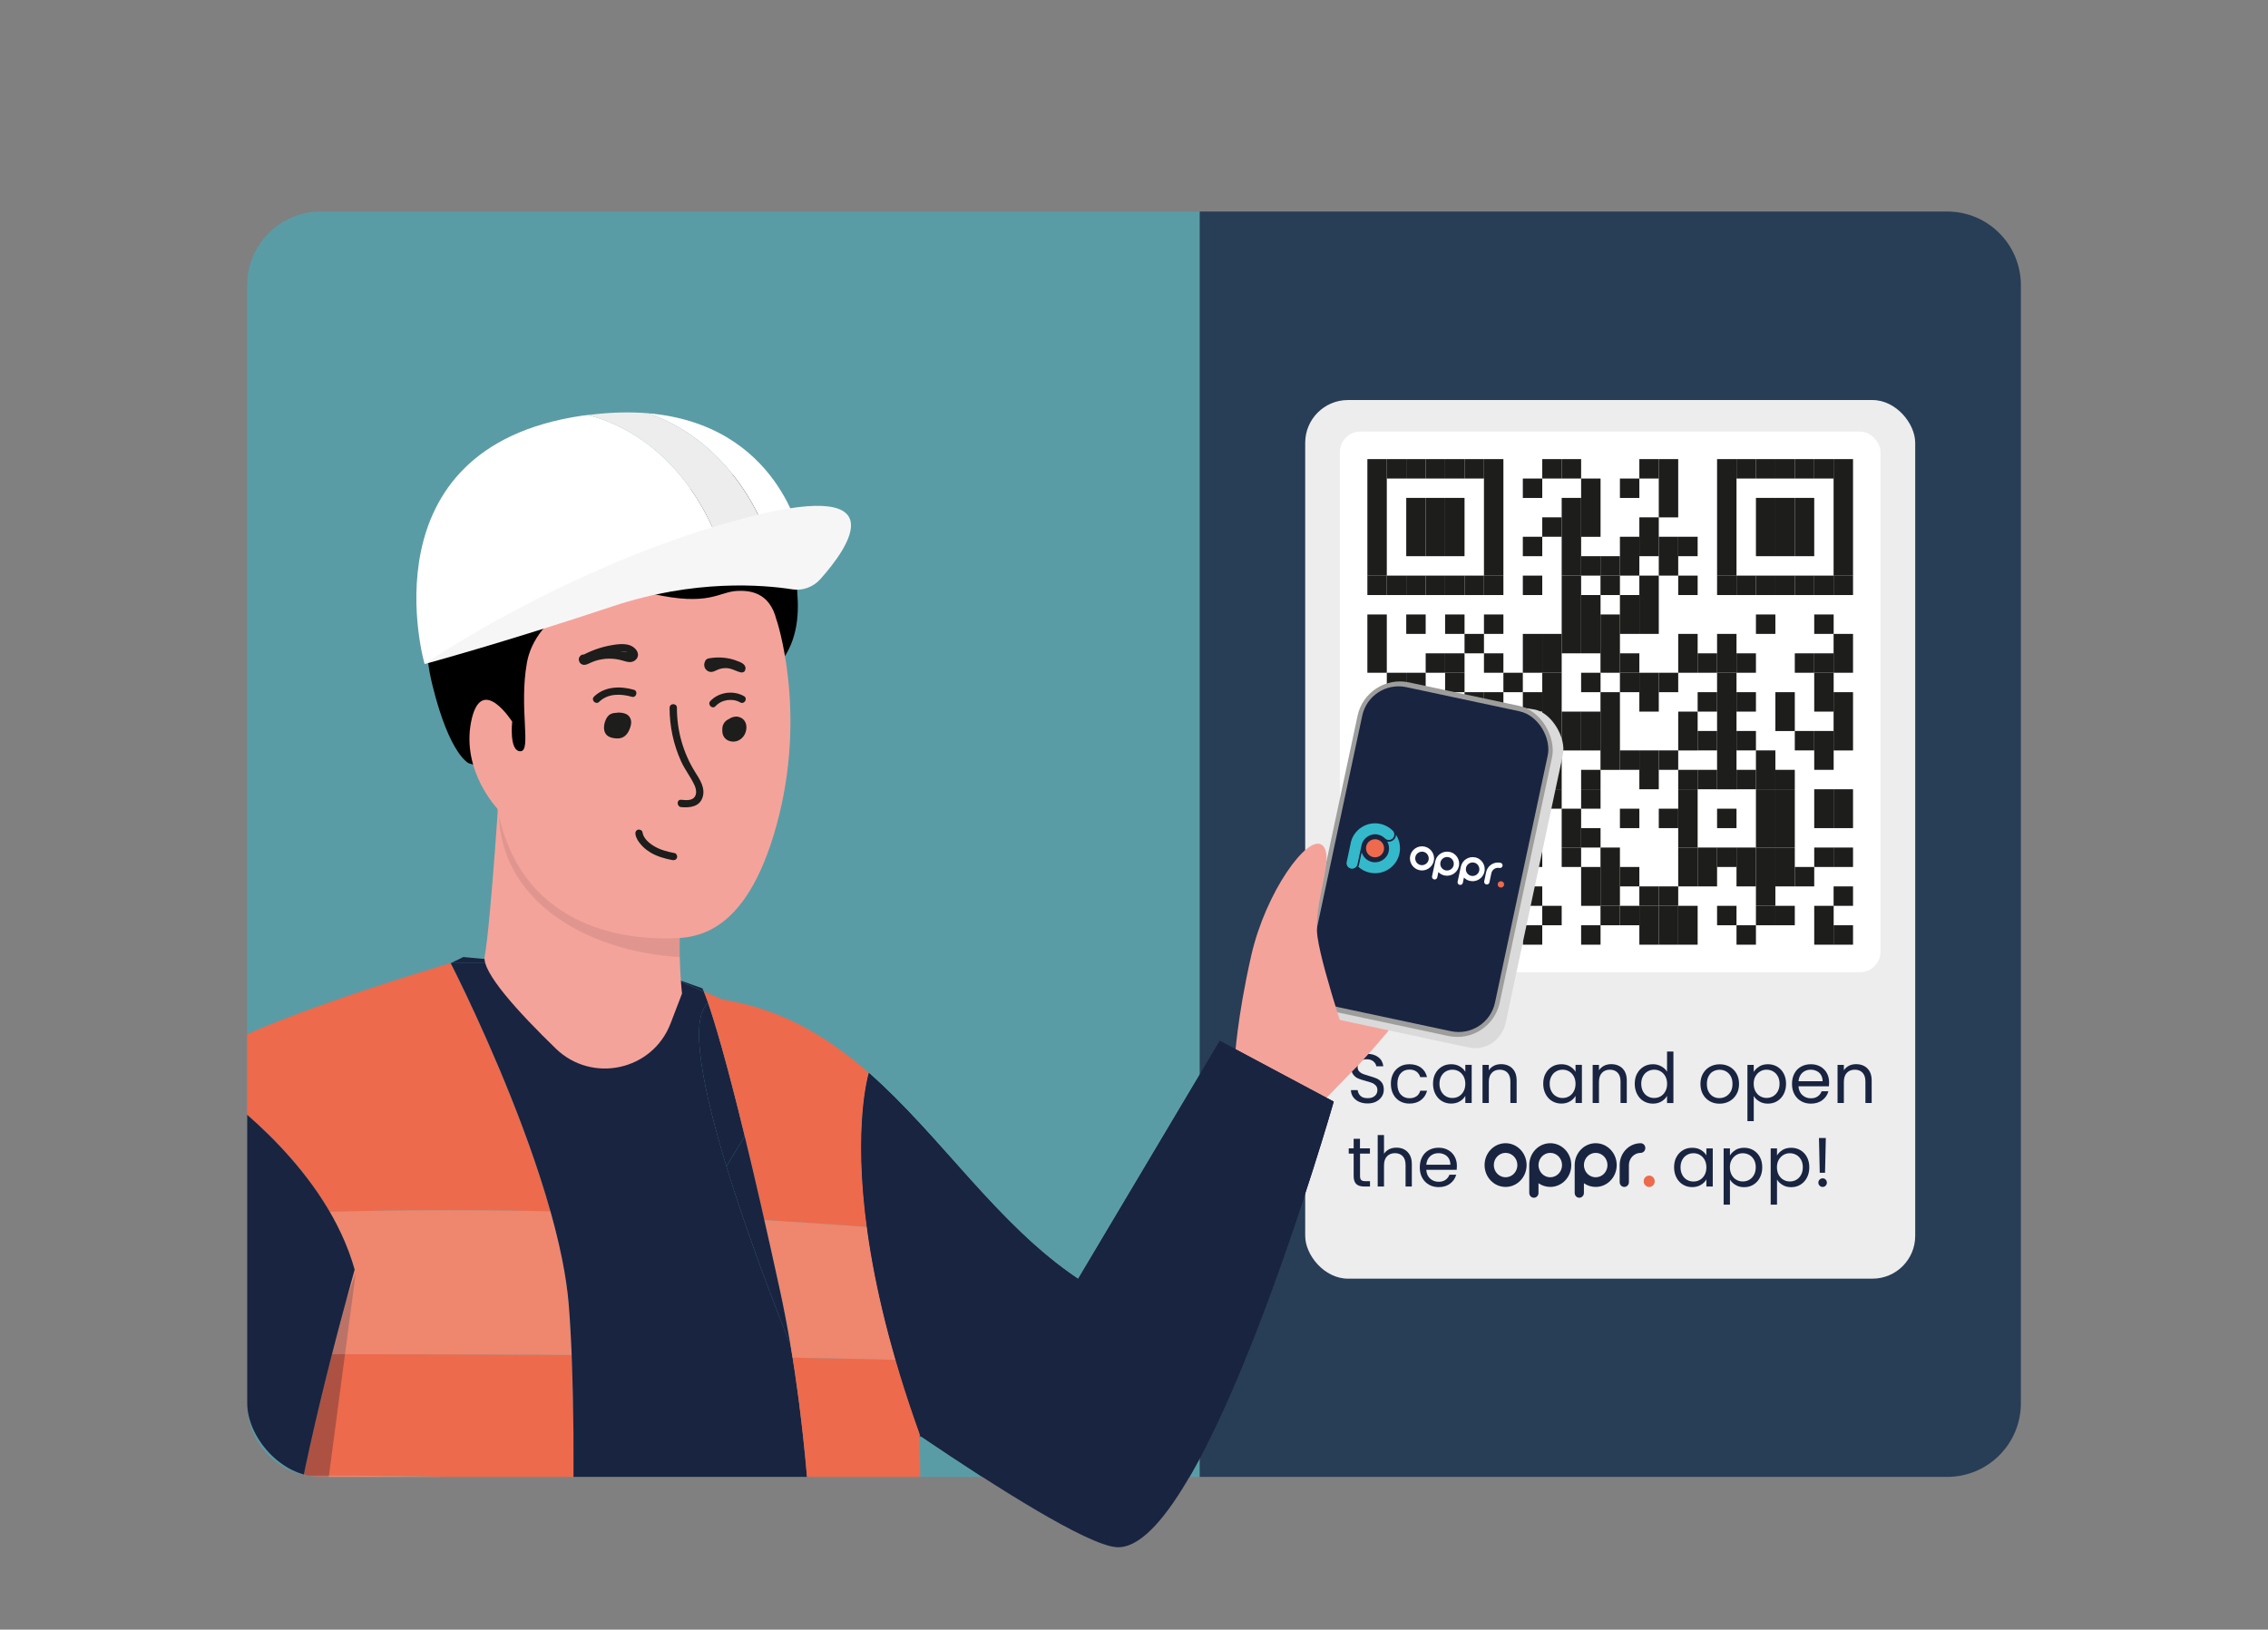 <?xml version="1.0" encoding="UTF-8"?>
<svg id="Capa_1" data-name="Capa 1" xmlns="http://www.w3.org/2000/svg" xmlns:xlink="http://www.w3.org/1999/xlink" viewBox="0 0 373.51 268.42">
  <rect x="0" y="0" width="373.51" height="268.42" fill="#808080" stroke="none"/>
  <defs>
    <style>
      .cls-1 {
        fill: none;
      }

      .cls-2 {
        fill: #282323;
        opacity: .1;
      }

      .cls-3 {
        clip-path: url(#clippath);
      }

      .cls-4 {
        fill: #f4a39b;
      }

      .cls-5, .cls-6 {
        fill: #f6f6f6;
      }

      .cls-7 {
        fill: #ed6a4c;
      }

      .cls-8 {
        fill: #ededed;
      }

      .cls-9 {
        fill: #fff;
      }

      .cls-10 {
        fill: #9d9d9c;
      }

      .cls-11 {
        fill: #dadada;
      }

      .cls-12 {
        fill: #1d1d1b;
      }

      .cls-13, .cls-14 {
        fill: #34b9ca;
      }

      .cls-15 {
        fill: #192441;
      }

      .cls-16 {
        fill: #283d56;
      }

      .cls-17 {
        clip-path: url(#clippath-1);
      }

      .cls-6 {
        opacity: .2;
      }

      .cls-14 {
        opacity: .5;
      }

      .cls-18 {
        fill: #121a2d;
        opacity: .29;
      }
    </style>
    <clipPath id="clippath">
      <rect class="cls-1" x="40.71" y="34.84" width="292.1" height="208.42" rx="12.13" ry="12.13"/>
    </clipPath>
    <clipPath id="clippath-1">
      <rect class="cls-1" x="-352.81" y="34.84" width="292.1" height="208.42" rx="12.13" ry="12.13"/>
    </clipPath>
  </defs>
  <g>
    <path class="cls-16" d="m332.81,231.14V46.97c0-6.7-5.43-12.13-12.13-12.13h-123.12v208.42h123.12c6.7,0,12.13-5.43,12.13-12.13Z"/>
    <g>
      <rect class="cls-8" x="214.95" y="65.89" width="100.46" height="144.72" rx="7.04" ry="7.04"/>
      <rect class="cls-9" x="220.66" y="71.09" width="89.04" height="89.04" rx="3.37" ry="3.37"/>
      <g>
        <rect class="cls-12" x="225.19" y="75.62" width="3.2" height="19.2"/>
        <rect class="cls-12" x="225.19" y="94.81" width="3.2" height="3.2"/>
        <rect class="cls-12" x="225.19" y="101.21" width="3.2" height="9.6"/>
        <rect class="cls-12" x="225.19" y="120.4" width="3.2" height="3.2"/>
        <rect class="cls-12" x="225.19" y="126.8" width="3.2" height="3.2"/>
        <rect class="cls-12" x="225.19" y="133.2" width="3.2" height="6.4"/>
        <rect class="cls-12" x="225.19" y="139.6" width="3.2" height="9.6"/>
        <rect class="cls-12" x="225.19" y="149.2" width="3.2" height="6.4"/>
        <rect class="cls-12" x="228.39" y="75.62" width="3.2" height="3.2"/>
        <rect class="cls-12" x="228.39" y="94.81" width="3.2" height="3.2"/>
        <rect class="cls-12" x="228.39" y="110.81" width="3.2" height="3.2"/>
        <rect class="cls-12" x="228.39" y="123.6" width="3.2" height="3.2"/>
        <rect class="cls-12" x="228.39" y="133.2" width="3.2" height="3.2"/>
        <rect class="cls-12" x="228.39" y="152.4" width="3.2" height="3.2"/>
        <rect class="cls-12" x="231.59" y="75.62" width="3.2" height="3.2"/>
        <rect class="cls-12" x="231.59" y="82.01" width="3.2" height="9.6"/>
        <rect class="cls-12" x="231.59" y="94.81" width="3.2" height="3.2"/>
        <rect class="cls-12" x="231.59" y="101.21" width="3.2" height="3.2"/>
        <rect class="cls-12" x="231.59" y="110.81" width="3.2" height="3.2"/>
        <rect class="cls-12" x="231.59" y="120.4" width="3.2" height="9.6"/>
        <rect class="cls-12" x="231.59" y="133.2" width="3.2" height="3.2"/>
        <rect class="cls-12" x="231.59" y="139.6" width="3.2" height="9.6"/>
        <rect class="cls-12" x="231.59" y="152.4" width="3.2" height="3.2"/>
        <rect class="cls-12" x="234.79" y="75.62" width="3.2" height="3.2"/>
        <rect class="cls-12" x="234.79" y="82.01" width="3.2" height="9.6"/>
        <rect class="cls-12" x="234.79" y="94.81" width="3.2" height="3.2"/>
        <rect class="cls-12" x="234.79" y="107.61" width="3.2" height="3.2"/>
        <rect class="cls-12" x="234.79" y="114.01" width="3.2" height="6.4"/>
        <rect class="cls-12" x="234.79" y="123.6" width="3.2" height="6.4"/>
        <rect class="cls-12" x="234.79" y="133.2" width="3.2" height="3.2"/>
        <rect class="cls-12" x="234.79" y="139.6" width="3.2" height="9.6"/>
        <rect class="cls-12" x="234.79" y="152.4" width="3.2" height="3.2"/>
        <rect class="cls-12" x="237.99" y="75.62" width="3.2" height="3.2"/>
        <rect class="cls-12" x="237.99" y="82.01" width="3.2" height="9.6"/>
        <rect class="cls-12" x="237.99" y="94.81" width="3.2" height="3.2"/>
        <rect class="cls-12" x="237.99" y="101.21" width="3.2" height="3.2"/>
        <rect class="cls-12" x="237.99" y="107.61" width="3.2" height="3.2"/>
        <rect class="cls-12" x="237.99" y="110.81" width="3.2" height="3.2"/>
        <rect class="cls-12" x="237.99" y="126.8" width="3.2" height="3.2"/>
        <rect class="cls-12" x="237.99" y="133.2" width="3.2" height="3.2"/>
        <rect class="cls-12" x="237.99" y="139.6" width="3.2" height="9.6"/>
        <rect class="cls-12" x="237.99" y="152.4" width="3.2" height="3.2"/>
        <rect class="cls-12" x="241.19" y="75.62" width="3.2" height="3.2"/>
        <rect class="cls-12" x="241.19" y="94.81" width="3.2" height="3.2"/>
        <rect class="cls-12" x="241.19" y="104.41" width="3.2" height="3.2"/>
        <rect class="cls-12" x="241.19" y="114.01" width="3.2" height="3.2"/>
        <rect class="cls-12" x="241.19" y="120.4" width="3.2" height="3.2"/>
        <rect class="cls-12" x="241.19" y="126.8" width="3.2" height="3.2"/>
        <rect class="cls-12" x="241.19" y="133.2" width="3.2" height="3.2"/>
        <rect class="cls-12" x="241.19" y="152.4" width="3.2" height="3.2"/>
        <rect class="cls-12" x="244.39" y="75.62" width="3.2" height="19.2"/>
        <rect class="cls-12" x="244.39" y="94.81" width="3.2" height="3.2"/>
        <rect class="cls-12" x="244.39" y="101.21" width="3.2" height="3.2"/>
        <rect class="cls-12" x="244.39" y="107.61" width="3.2" height="3.2"/>
        <rect class="cls-12" x="244.39" y="114.01" width="3.2" height="3.2"/>
        <rect class="cls-12" x="244.39" y="120.4" width="3.2" height="3.2"/>
        <rect class="cls-12" x="244.39" y="126.8" width="3.2" height="3.2"/>
        <rect class="cls-12" x="244.39" y="133.2" width="3.2" height="6.4"/>
        <rect class="cls-12" x="244.39" y="139.6" width="3.2" height="9.6"/>
        <rect class="cls-12" x="244.39" y="149.2" width="3.2" height="6.4"/>
        <rect class="cls-12" x="247.59" y="110.81" width="3.2" height="3.2"/>
        <rect class="cls-12" x="247.59" y="120.4" width="3.2" height="3.2"/>
        <rect class="cls-12" x="250.79" y="78.82" width="3.2" height="3.2"/>
        <rect class="cls-12" x="250.79" y="88.41" width="3.2" height="3.2"/>
        <rect class="cls-12" x="250.79" y="94.81" width="3.2" height="3.2"/>
        <rect class="cls-12" x="250.79" y="104.41" width="3.2" height="6.4"/>
        <rect class="cls-12" x="250.79" y="114.01" width="3.2" height="3.2"/>
        <rect class="cls-12" x="250.79" y="120.4" width="3.2" height="6.4"/>
        <rect class="cls-12" x="250.79" y="130" width="3.2" height="3.2"/>
        <rect class="cls-12" x="250.79" y="139.6" width="3.2" height="3.2"/>
        <rect class="cls-12" x="250.79" y="146" width="3.2" height="3.2"/>
        <rect class="cls-12" x="250.79" y="152.4" width="3.2" height="3.2"/>
        <rect class="cls-12" x="253.99" y="75.62" width="3.2" height="3.2"/>
        <rect class="cls-12" x="253.99" y="85.21" width="3.2" height="3.2"/>
        <rect class="cls-12" x="253.99" y="104.41" width="3.2" height="6.4"/>
        <rect class="cls-12" x="253.99" y="110.81" width="3.2" height="19.2"/>
        <rect class="cls-12" x="253.99" y="130" width="3.2" height="3.2"/>
        <rect class="cls-12" x="253.99" y="149.2" width="3.2" height="3.2"/>
        <rect class="cls-12" x="257.19" y="75.62" width="3.2" height="3.2"/>
        <rect class="cls-12" x="257.19" y="82.01" width="3.2" height="12.8"/>
        <rect class="cls-12" x="257.19" y="94.81" width="3.2" height="12.8"/>
        <rect class="cls-12" x="257.19" y="117.21" width="3.2" height="6.4"/>
        <rect class="cls-12" x="257.19" y="133.2" width="3.2" height="6.4"/>
        <rect class="cls-12" x="257.19" y="139.6" width="3.2" height="3.2"/>
        <rect class="cls-12" x="260.39" y="78.82" width="3.2" height="9.6"/>
        <rect class="cls-12" x="260.39" y="91.61" width="3.2" height="3.2"/>
        <rect class="cls-12" x="260.39" y="98.01" width="3.2" height="9.6"/>
        <rect class="cls-12" x="260.39" y="110.81" width="3.2" height="3.2"/>
        <rect class="cls-12" x="260.39" y="117.21" width="3.2" height="6.4"/>
        <rect class="cls-12" x="260.39" y="126.8" width="3.2" height="3.2"/>
        <rect class="cls-12" x="260.39" y="130" width="3.2" height="3.2"/>
        <rect class="cls-12" x="260.39" y="136.4" width="3.2" height="3.2"/>
        <rect class="cls-12" x="260.39" y="142.8" width="3.2" height="6.4"/>
        <rect class="cls-12" x="260.39" y="152.4" width="3.2" height="3.2"/>
        <rect class="cls-12" x="263.58" y="91.61" width="3.2" height="3.2"/>
        <rect class="cls-12" x="263.58" y="94.81" width="3.2" height="3.2"/>
        <rect class="cls-12" x="263.58" y="101.21" width="3.2" height="9.6"/>
        <rect class="cls-12" x="263.58" y="114.01" width="3.2" height="12.8"/>
        <rect class="cls-12" x="263.58" y="139.6" width="3.2" height="9.6"/>
        <rect class="cls-12" x="263.58" y="149.2" width="3.2" height="3.2"/>
        <rect class="cls-12" x="266.78" y="78.82" width="3.2" height="3.2"/>
        <rect class="cls-12" x="266.78" y="88.41" width="3.2" height="6.4"/>
        <rect class="cls-12" x="266.78" y="98.01" width="3.2" height="6.4"/>
        <rect class="cls-12" x="266.78" y="107.61" width="3.2" height="3.2"/>
        <rect class="cls-12" x="266.78" y="110.81" width="3.2" height="3.2"/>
        <rect class="cls-12" x="266.78" y="123.6" width="3.2" height="3.2"/>
        <rect class="cls-12" x="266.78" y="133.2" width="3.2" height="3.2"/>
        <rect class="cls-12" x="266.78" y="142.8" width="3.2" height="3.2"/>
        <rect class="cls-12" x="266.78" y="149.2" width="3.2" height="3.2"/>
        <rect class="cls-12" x="269.98" y="75.62" width="3.2" height="3.2"/>
        <rect class="cls-12" x="269.98" y="85.21" width="3.2" height="6.4"/>
        <rect class="cls-12" x="269.98" y="94.81" width="3.2" height="9.6"/>
        <rect class="cls-12" x="269.98" y="110.81" width="3.2" height="6.4"/>
        <rect class="cls-12" x="269.98" y="123.6" width="3.2" height="6.4"/>
        <rect class="cls-12" x="269.98" y="146" width="3.2" height="3.2"/>
        <rect class="cls-12" x="269.98" y="149.2" width="3.2" height="6.4"/>
        <rect class="cls-12" x="273.18" y="75.62" width="3.2" height="9.6"/>
        <rect class="cls-12" x="273.18" y="88.41" width="3.2" height="6.4"/>
        <rect class="cls-12" x="273.18" y="110.81" width="3.2" height="3.2"/>
        <rect class="cls-12" x="273.18" y="123.6" width="3.2" height="3.2"/>
        <rect class="cls-12" x="273.18" y="133.2" width="3.2" height="3.2"/>
        <rect class="cls-12" x="273.18" y="146" width="3.2" height="3.2"/>
        <rect class="cls-12" x="273.18" y="149.2" width="3.2" height="6.4"/>
        <rect class="cls-12" x="276.38" y="88.41" width="3.2" height="3.2"/>
        <rect class="cls-12" x="276.38" y="94.81" width="3.2" height="3.2"/>
        <rect class="cls-12" x="276.38" y="104.41" width="3.2" height="6.4"/>
        <rect class="cls-12" x="276.38" y="117.21" width="3.2" height="6.4"/>
        <rect class="cls-12" x="276.38" y="126.8" width="3.2" height="3.2"/>
        <rect class="cls-12" x="276.38" y="130" width="3.2" height="9.6"/>
        <rect class="cls-12" x="276.38" y="139.6" width="3.2" height="6.4"/>
        <rect class="cls-12" x="276.38" y="149.2" width="3.2" height="6.4"/>
        <rect class="cls-12" x="279.58" y="107.61" width="3.2" height="3.2"/>
        <rect class="cls-12" x="279.58" y="114.01" width="3.2" height="3.2"/>
        <rect class="cls-12" x="279.58" y="120.4" width="3.2" height="3.2"/>
        <rect class="cls-12" x="279.58" y="126.8" width="3.2" height="3.2"/>
        <rect class="cls-12" x="279.58" y="139.6" width="3.2" height="6.4"/>
        <rect class="cls-12" x="282.78" y="75.62" width="3.2" height="19.2"/>
        <rect class="cls-12" x="282.78" y="94.81" width="3.2" height="3.2"/>
        <rect class="cls-12" x="282.78" y="104.41" width="3.2" height="6.4"/>
        <rect class="cls-12" x="282.78" y="110.81" width="3.2" height="19.2"/>
        <rect class="cls-12" x="282.78" y="133.2" width="3.2" height="3.2"/>
        <rect class="cls-12" x="282.78" y="139.6" width="3.2" height="3.2"/>
        <rect class="cls-12" x="282.78" y="149.2" width="3.2" height="3.2"/>
        <rect class="cls-12" x="285.98" y="75.62" width="3.2" height="3.2"/>
        <rect class="cls-12" x="285.98" y="94.81" width="3.2" height="3.2"/>
        <rect class="cls-12" x="285.98" y="107.61" width="3.2" height="3.2"/>
        <rect class="cls-12" x="285.98" y="114.01" width="3.2" height="3.2"/>
        <rect class="cls-12" x="285.98" y="120.4" width="3.2" height="3.2"/>
        <rect class="cls-12" x="285.98" y="126.8" width="3.2" height="3.2"/>
        <rect class="cls-12" x="285.98" y="139.6" width="3.2" height="6.4"/>
        <rect class="cls-12" x="285.98" y="152.4" width="3.2" height="3.2"/>
        <rect class="cls-12" x="289.18" y="75.62" width="3.2" height="3.2"/>
        <rect class="cls-12" x="289.18" y="82.01" width="3.2" height="9.6"/>
        <rect class="cls-12" x="289.18" y="94.81" width="3.2" height="3.2"/>
        <rect class="cls-12" x="289.18" y="101.21" width="3.2" height="3.2"/>
        <rect class="cls-12" x="289.18" y="123.6" width="3.2" height="6.4"/>
        <rect class="cls-12" x="289.18" y="130" width="3.2" height="9.6"/>
        <rect class="cls-12" x="289.18" y="139.6" width="3.2" height="9.6"/>
        <rect class="cls-12" x="289.18" y="149.2" width="3.2" height="3.2"/>
        <rect class="cls-12" x="292.38" y="75.62" width="3.2" height="3.2"/>
        <rect class="cls-12" x="292.38" y="82.01" width="3.2" height="9.6"/>
        <rect class="cls-12" x="292.38" y="94.81" width="3.2" height="3.2"/>
        <rect class="cls-12" x="292.38" y="114.01" width="3.2" height="6.4"/>
        <rect class="cls-12" x="292.38" y="126.8" width="3.2" height="3.2"/>
        <rect class="cls-12" x="292.38" y="130" width="3.2" height="9.6"/>
        <rect class="cls-12" x="292.38" y="139.6" width="3.2" height="6.4"/>
        <rect class="cls-12" x="292.38" y="149.2" width="3.2" height="3.2"/>
        <rect class="cls-12" x="295.58" y="75.62" width="3.2" height="3.2"/>
        <rect class="cls-12" x="295.58" y="82.01" width="3.2" height="9.6"/>
        <rect class="cls-12" x="295.58" y="94.81" width="3.2" height="3.2"/>
        <rect class="cls-12" x="295.58" y="107.61" width="3.2" height="3.2"/>
        <rect class="cls-12" x="295.58" y="120.4" width="3.2" height="3.2"/>
        <rect class="cls-12" x="295.58" y="142.8" width="3.2" height="3.2"/>
        <rect class="cls-12" x="298.78" y="75.62" width="3.2" height="3.2"/>
        <rect class="cls-12" x="298.78" y="94.81" width="3.2" height="3.2"/>
        <rect class="cls-12" x="298.78" y="101.21" width="3.2" height="3.2"/>
        <rect class="cls-12" x="298.78" y="107.61" width="3.2" height="3.2"/>
        <rect class="cls-12" x="298.78" y="110.81" width="3.2" height="6.4"/>
        <rect class="cls-12" x="298.78" y="120.4" width="3.2" height="6.4"/>
        <rect class="cls-12" x="298.78" y="130" width="3.2" height="6.4"/>
        <rect class="cls-12" x="298.78" y="139.6" width="3.2" height="3.2"/>
        <rect class="cls-12" x="298.78" y="149.2" width="3.2" height="6.4"/>
        <rect class="cls-12" x="301.97" y="75.62" width="3.2" height="19.2"/>
        <rect class="cls-12" x="301.97" y="94.81" width="3.2" height="3.2"/>
        <rect class="cls-12" x="301.97" y="104.41" width="3.2" height="6.4"/>
        <rect class="cls-12" x="301.97" y="114.01" width="3.2" height="9.6"/>
        <rect class="cls-12" x="301.97" y="130" width="3.2" height="6.4"/>
        <rect class="cls-12" x="301.97" y="139.6" width="3.2" height="3.2"/>
        <rect class="cls-12" x="301.97" y="146" width="3.2" height="3.2"/>
        <rect class="cls-12" x="301.97" y="152.4" width="3.2" height="3.2"/>
      </g>
      <g>
        <path class="cls-15" d="m223.83,181.48c-.42-.19-.74-.45-.98-.78-.24-.33-.36-.72-.37-1.15h1.11c.04.37.19.69.46.95.27.26.67.38,1.19.38s.89-.12,1.17-.37c.29-.25.43-.57.43-.96,0-.3-.08-.55-.25-.74s-.38-.34-.63-.44c-.25-.1-.59-.21-1.02-.32-.53-.14-.95-.28-1.27-.41-.32-.14-.59-.35-.81-.65-.23-.29-.34-.69-.34-1.19,0-.44.11-.82.33-1.16.22-.34.53-.6.93-.78.4-.18.86-.28,1.38-.28.75,0,1.36.19,1.84.56s.75.87.81,1.49h-1.15c-.04-.3-.2-.57-.48-.81s-.66-.35-1.12-.35c-.44,0-.79.11-1.07.34-.28.22-.41.54-.41.94,0,.29.08.53.25.71.16.18.37.32.61.42.24.1.58.2,1.01.33.53.15.95.29,1.27.43.32.14.6.36.83.65.23.29.34.69.34,1.2,0,.39-.1.76-.31,1.1s-.51.62-.92.84-.88.32-1.43.32-1-.09-1.42-.28Z"/>
        <path class="cls-15" d="m229.44,176.82c.26-.49.62-.86,1.08-1.13.46-.27.99-.4,1.59-.4.77,0,1.41.19,1.91.56.5.37.83.89.99,1.56h-1.12c-.11-.38-.32-.68-.62-.91-.31-.22-.69-.33-1.15-.33-.6,0-1.08.2-1.44.61-.37.41-.55.99-.55,1.74s.18,1.34.55,1.75c.37.41.85.62,1.44.62.46,0,.84-.11,1.15-.32.31-.21.52-.52.63-.92h1.12c-.17.64-.5,1.16-1.01,1.54-.5.39-1.14.58-1.89.58-.6,0-1.12-.13-1.59-.4-.46-.27-.82-.65-1.08-1.14-.26-.49-.39-1.06-.39-1.72s.13-1.22.39-1.7Z"/>
        <path class="cls-15" d="m236.39,176.82c.26-.49.62-.86,1.07-1.13s.96-.4,1.52-.4,1.03.12,1.43.36.71.53.91.89v-1.15h1.05v6.28h-1.05v-1.17c-.21.37-.51.67-.92.91-.41.24-.88.36-1.43.36s-1.06-.14-1.51-.41-.81-.66-1.07-1.16c-.26-.5-.39-1.06-.39-1.7s.13-1.21.39-1.69Zm4.64.46c-.19-.35-.45-.62-.77-.81-.32-.19-.68-.28-1.07-.28s-.74.09-1.07.28c-.32.18-.58.45-.77.8-.19.35-.29.76-.29,1.24s.1.9.29,1.25c.19.36.45.63.77.81.32.19.68.28,1.07.28s.75-.09,1.07-.28c.32-.19.58-.46.77-.81.19-.36.29-.77.29-1.24s-.1-.89-.29-1.24Z"/>
        <path class="cls-15" d="m249.06,175.98c.47.46.71,1.13.71,2v3.7h-1.03v-3.55c0-.63-.16-1.11-.47-1.44-.31-.33-.74-.5-1.28-.5s-.99.17-1.31.52c-.33.34-.49.84-.49,1.5v3.47h-1.04v-6.28h1.04v.89c.21-.32.49-.57.84-.75.35-.18.75-.26,1.17-.26.76,0,1.38.23,1.86.69Z"/>
        <path class="cls-15" d="m254.54,176.82c.26-.49.62-.86,1.07-1.13s.96-.4,1.52-.4,1.03.12,1.43.36.71.53.91.89v-1.15h1.05v6.28h-1.05v-1.17c-.21.37-.51.67-.92.91-.41.24-.88.36-1.43.36s-1.06-.14-1.51-.41-.81-.66-1.07-1.16c-.26-.5-.39-1.06-.39-1.7s.13-1.21.39-1.69Zm4.64.46c-.19-.35-.45-.62-.77-.81-.32-.19-.68-.28-1.07-.28s-.74.09-1.07.28c-.32.18-.58.45-.77.8-.19.35-.29.76-.29,1.24s.1.9.29,1.25c.19.36.45.63.77.81.32.19.68.28,1.07.28s.75-.09,1.07-.28c.32-.19.58-.46.77-.81.19-.36.29-.77.29-1.24s-.1-.89-.29-1.24Z"/>
        <path class="cls-15" d="m267.2,175.98c.47.46.71,1.13.71,2v3.7h-1.03v-3.55c0-.63-.16-1.11-.47-1.44-.31-.33-.74-.5-1.28-.5s-.99.17-1.31.52c-.33.34-.49.84-.49,1.5v3.47h-1.04v-6.28h1.04v.89c.21-.32.49-.57.84-.75.35-.18.75-.26,1.17-.26.76,0,1.38.23,1.86.69Z"/>
        <path class="cls-15" d="m269.62,176.82c.26-.49.62-.86,1.07-1.13s.96-.4,1.53-.4c.49,0,.94.11,1.36.34.42.23.74.52.96.89v-3.32h1.05v8.48h-1.05v-1.18c-.21.37-.51.68-.92.92-.4.24-.88.36-1.42.36s-1.06-.14-1.52-.41-.81-.66-1.07-1.16c-.26-.5-.39-1.06-.39-1.7s.13-1.21.39-1.69Zm4.64.46c-.19-.35-.45-.62-.77-.81-.32-.19-.68-.28-1.07-.28s-.74.09-1.07.28c-.32.18-.58.45-.77.8-.19.35-.29.76-.29,1.24s.1.9.29,1.25c.19.36.45.63.77.81.32.19.68.28,1.07.28s.75-.09,1.07-.28c.32-.19.58-.46.77-.81.19-.36.29-.77.29-1.24s-.1-.89-.29-1.24Z"/>
        <path class="cls-15" d="m281.57,181.38c-.48-.27-.85-.65-1.12-1.14-.27-.49-.41-1.06-.41-1.71s.14-1.21.42-1.7.66-.87,1.14-1.13c.48-.26,1.02-.4,1.62-.4s1.14.13,1.62.4c.48.26.86.64,1.14,1.13s.42,1.06.42,1.71-.14,1.22-.43,1.71c-.29.49-.67.87-1.16,1.14-.49.27-1.03.4-1.63.4s-1.12-.13-1.6-.4Zm2.65-.78c.33-.18.59-.44.8-.79.2-.35.3-.78.3-1.28s-.1-.93-.3-1.28c-.2-.35-.46-.61-.78-.79-.32-.17-.67-.26-1.04-.26s-.73.09-1.05.26c-.32.17-.57.43-.76.79-.19.35-.29.78-.29,1.28s.09.94.28,1.29c.19.35.44.61.75.79s.66.26,1.03.26.73-.09,1.05-.26Z"/>
        <path class="cls-15" d="m289.73,175.65c.41-.24.88-.36,1.43-.36s1.06.13,1.52.4c.45.27.81.64,1.07,1.13.26.49.39,1.05.39,1.69s-.13,1.2-.39,1.7c-.26.5-.62.88-1.07,1.16-.46.28-.96.41-1.52.41s-1.01-.12-1.41-.36c-.41-.24-.72-.54-.93-.9v4.14h-1.04v-9.26h1.04v1.16c.21-.36.51-.66.92-.9Zm3.05,1.62c-.19-.35-.45-.62-.77-.8-.32-.18-.68-.28-1.07-.28s-.74.09-1.06.28c-.32.19-.58.46-.78.81s-.29.77-.29,1.23.1.89.29,1.24.45.63.78.81c.32.19.68.28,1.06.28s.75-.09,1.07-.28c.32-.19.58-.46.77-.81s.29-.77.29-1.25-.1-.89-.29-1.24Z"/>
        <path class="cls-15" d="m301.21,178.93h-5.02c.04.62.25,1.1.64,1.45.39.35.85.52,1.4.52.45,0,.83-.1,1.13-.32.3-.21.51-.49.64-.84h1.12c-.17.6-.5,1.09-1.01,1.47-.5.38-1.13.57-1.88.57-.6,0-1.13-.13-1.6-.4-.47-.27-.84-.65-1.11-1.14-.27-.49-.4-1.06-.4-1.71s.13-1.22.39-1.71c.26-.49.62-.87,1.09-1.13.47-.26,1.01-.4,1.62-.4s1.12.13,1.58.39c.46.26.81.62,1.06,1.07.25.46.37.97.37,1.54,0,.2-.01.41-.03.63Zm-1.31-1.87c-.18-.29-.41-.5-.72-.65-.3-.15-.64-.22-1-.22-.53,0-.98.17-1.35.5-.37.34-.58.8-.64,1.4h3.97c0-.4-.09-.74-.26-1.03Z"/>
        <path class="cls-15" d="m307.53,175.98c.47.46.71,1.13.71,2v3.7h-1.03v-3.55c0-.63-.16-1.11-.47-1.44-.31-.33-.74-.5-1.28-.5s-.99.17-1.31.52c-.33.34-.49.84-.49,1.5v3.47h-1.04v-6.28h1.04v.89c.21-.32.49-.57.84-.75.35-.18.75-.26,1.17-.26.76,0,1.38.23,1.86.69Z"/>
        <path class="cls-15" d="m223.98,190.01v3.7c0,.31.07.52.19.65s.36.19.68.19h.77v.88h-.94c-.58,0-1.02-.13-1.31-.4-.29-.27-.44-.71-.44-1.32v-3.7h-.81v-.86h.81v-1.58h1.04v1.58h1.64v.86h-1.64Z"/>
        <path class="cls-15" d="m231.28,189.34c.38.2.68.51.9.91.22.4.33.9.33,1.48v3.7h-1.03v-3.55c0-.63-.16-1.11-.47-1.44-.31-.33-.74-.5-1.28-.5s-.99.17-1.31.52c-.33.34-.49.84-.49,1.5v3.47h-1.04v-8.48h1.04v3.09c.21-.32.49-.57.85-.75s.77-.26,1.22-.26.9.1,1.28.3Z"/>
        <path class="cls-15" d="m239.91,192.68h-5.02c.04.62.25,1.1.64,1.45.39.35.85.52,1.4.52.45,0,.83-.1,1.13-.32.3-.21.51-.49.64-.84h1.12c-.17.6-.5,1.09-1.01,1.47-.5.38-1.13.57-1.88.57-.6,0-1.13-.13-1.6-.4-.47-.27-.84-.65-1.11-1.14-.27-.49-.4-1.06-.4-1.71s.13-1.22.39-1.71c.26-.49.62-.87,1.09-1.13.47-.26,1.01-.4,1.62-.4s1.12.13,1.58.39c.46.26.81.62,1.06,1.07.25.46.37.97.37,1.54,0,.2-.01.41-.03.63Zm-1.31-1.87c-.18-.29-.41-.5-.72-.65-.3-.15-.64-.22-1-.22-.53,0-.98.17-1.35.5-.37.34-.58.8-.64,1.4h3.97c0-.4-.09-.74-.26-1.03Z"/>
        <path class="cls-15" d="m276.09,190.58c.26-.49.62-.86,1.07-1.13s.96-.4,1.52-.4,1.03.12,1.43.36.71.53.91.89v-1.15h1.05v6.28h-1.05v-1.17c-.21.37-.51.67-.92.91-.41.24-.88.36-1.43.36s-1.06-.14-1.51-.41-.81-.66-1.07-1.16c-.26-.5-.39-1.06-.39-1.7s.13-1.21.39-1.69Zm4.64.46c-.19-.35-.45-.62-.77-.81-.32-.19-.68-.28-1.07-.28s-.74.09-1.07.28c-.32.18-.58.45-.77.8-.19.35-.29.76-.29,1.24s.1.9.29,1.25c.19.36.45.63.77.81.32.19.68.28,1.07.28s.75-.09,1.07-.28c.32-.19.58-.46.77-.81.19-.36.29-.77.29-1.24s-.1-.89-.29-1.24Z"/>
        <path class="cls-15" d="m285.81,189.41c.41-.24.88-.36,1.43-.36s1.06.13,1.52.4c.45.27.81.64,1.07,1.13.26.49.39,1.05.39,1.69s-.13,1.2-.39,1.7c-.26.5-.62.88-1.07,1.16-.46.28-.96.41-1.52.41s-1.01-.12-1.41-.36c-.41-.24-.72-.54-.93-.9v4.14h-1.04v-9.26h1.04v1.16c.21-.36.51-.66.92-.9Zm3.05,1.62c-.19-.35-.45-.62-.77-.8-.32-.18-.68-.28-1.07-.28s-.74.09-1.06.28c-.32.19-.58.46-.78.81s-.29.77-.29,1.23.1.89.29,1.24.45.63.78.81c.32.19.68.28,1.06.28s.75-.09,1.07-.28c.32-.19.58-.46.77-.81s.29-.77.29-1.25-.1-.89-.29-1.24Z"/>
        <path class="cls-15" d="m293.56,189.41c.41-.24.88-.36,1.43-.36s1.06.13,1.52.4c.45.27.81.64,1.07,1.13.26.49.39,1.05.39,1.69s-.13,1.2-.39,1.7c-.26.5-.62.88-1.07,1.16-.46.28-.96.41-1.52.41s-1.01-.12-1.41-.36c-.41-.24-.72-.54-.93-.9v4.14h-1.04v-9.26h1.04v1.16c.21-.36.51-.66.92-.9Zm3.05,1.62c-.19-.35-.45-.62-.77-.8-.32-.18-.68-.28-1.07-.28s-.74.09-1.06.28c-.32.19-.58.46-.78.81s-.29.77-.29,1.23.1.89.29,1.24.45.63.78.81c.32.19.68.28,1.06.28s.75-.09,1.07-.28c.32-.19.58-.46.77-.81s.29-.77.29-1.25-.1-.89-.29-1.24Z"/>
        <path class="cls-15" d="m299.67,195.29c-.14-.14-.21-.31-.21-.5s.07-.37.21-.5.3-.21.5-.21.35.07.49.21c.13.14.2.31.2.5s-.07.37-.2.5c-.13.14-.3.21-.49.21s-.37-.07-.5-.21Zm1.02-7.85l-.13,5.73h-.87l-.13-5.73h1.12Z"/>
      </g>
      <g>
        <path class="cls-15" d="m247.95,188.3c-1.91,0-3.46,1.61-3.46,3.6s1.55,3.6,3.46,3.6,3.46-1.61,3.46-3.6-1.55-3.6-3.46-3.6Zm0,5.61c-1.07,0-1.94-.9-1.94-2.01s.87-2.01,1.94-2.01,1.94.9,1.94,2.01-.87,2.01-1.94,2.01Z"/>
        <path class="cls-15" d="m255.31,188.3c-1.91,0-3.46,1.61-3.46,3.6v4.59c0,.44.34.79.76.79s.76-.35.76-.79v-1.6c.56.39,1.22.61,1.94.61,1.91,0,3.46-1.61,3.46-3.6s-1.55-3.6-3.46-3.6Zm0,5.61c-.89,0-1.67-.63-1.88-1.53-.04-.16-.06-.32-.06-.48,0-1.11.87-2.01,1.94-2.01s1.94.9,1.94,2.01-.87,2.01-1.94,2.01Z"/>
        <path class="cls-15" d="m262.79,188.3c-1.91,0-3.46,1.61-3.46,3.6v4.59c0,.44.34.79.76.79s.76-.35.76-.79v-1.6c.56.39,1.22.61,1.94.61,1.91,0,3.46-1.61,3.46-3.6s-1.55-3.6-3.46-3.6Zm0,5.61c-.89,0-1.67-.63-1.88-1.53-.04-.16-.06-.32-.06-.48,0-1.11.87-2.01,1.94-2.01s1.94.9,1.94,2.01-.87,2.01-1.94,2.01Z"/>
        <path class="cls-15" d="m270.96,189.09c0-.44-.34-.79-.76-.79-1.91,0-3.46,1.61-3.46,3.6v2.81c0,.44.34.79.76.79s.76-.35.76-.79v-2.81c0-1.11.87-2.01,1.94-2.01.42,0,.76-.35.76-.79Z"/>
        <ellipse class="cls-7" cx="271.6" cy="194.57" rx=".91" ry=".94"/>
      </g>
    </g>
    <path class="cls-14" d="m52.83,34.84c-6.7,0-12.13,5.43-12.13,12.13v184.17c0,6.7,5.43,12.13,12.13,12.13h144.73V34.84H52.83Z"/>
  </g>
  <g class="cls-3">
    <g>
      <path class="cls-7" d="m90.65,199.52c-3.31-11.77-8.54-24.09-12.21-32.09-2.46-5.37-4.22-8.79-4.22-8.79,0,0-39.99,11.69-43.16,17.73,0,0,13.61,8.19,22.05,21.29.41.63.78,1.28,1.16,1.93,12.22-.32,24.31-.33,36.37-.07Z"/>
      <path class="cls-7" d="m93.66,214.81c-.19-2.3-.56-4.74-1.06-7.27-.52-2.61-1.18-5.3-1.95-8.03-12.06-.26-24.15-.25-36.37.07,1.72,2.96,3.17,6.14,4.12,9.52-1.28,4.57-2.54,9.25-3.74,13.95,13.16,0,26.32.04,39.48.13-.13-3.12-.29-5.94-.49-8.37Z"/>
      <path class="cls-7" d="m49.99,243.06c-1.61,7.71-2.89,15.13-3.65,21.82l1.32,4.33c15.24-.07,30.6.47,45.99,1.15.47-9.11.72-18.17.78-26.52-14.76-.47-29.54-.87-44.45-.78Z"/>
      <path class="cls-7" d="m94.15,223.18c-13.16-.09-26.32-.12-39.48-.13-1.72,6.71-3.31,13.46-4.67,20,14.9-.09,29.68.31,44.45.78.05-7.65-.05-14.71-.29-20.66Z"/>
      <g>
        <path class="cls-4" d="m223.25,175.91s15.26-15.87,22.44-32.17l-29.31,4.33-3.38,23.97,10.25,3.87Z"/>
        <g>
          <path class="cls-11" d="m241.98,172.55l-22.24-4.75c-4.94-.8-5.9-4.08-5.29-6.92l10.9-43.37c.61-2.84,3.29-4.68,5.99-4.1l21.5,3.48c2.7.58,5.14,4.61,4.54,7.45l-9.41,44.1c-.61,2.84-3.29,4.68-5.99,4.1Z"/>
          <rect class="cls-10" x="218.89" y="113.72" width="32.75" height="55.61" rx="7.14" ry="7.14" transform="translate(34.71 -45.97) rotate(12.04)"/>
          <rect class="cls-15" x="219.64" y="114.58" width="31.24" height="53.89" rx="6.12" ry="6.12" transform="translate(34.71 -45.97) rotate(12.04)"/>
          <g>
            <g>
              <path class="cls-9" d="m234.6,139.44c-1.07-.23-2.13.46-2.36,1.53s.46,2.13,1.53,2.36,2.13-.46,2.36-1.53-.46-2.13-1.53-2.36Zm-.65,3.04c-.6-.13-.98-.72-.86-1.32s.72-.98,1.32-.86.98.72.86,1.32-.72.98-1.32.86Z"/>
              <path class="cls-9" d="m238.73,140.32c-1.07-.23-2.13.46-2.36,1.53l-.53,2.48c-.05.24.1.47.34.52s.47-.1.52-.34l.18-.87c.27.28.62.48,1.02.56,1.07.23,2.13-.46,2.36-1.53s-.46-2.13-1.53-2.36Zm-.65,3.04c-.5-.11-.87-.54-.88-1.05,0-.09,0-.18.02-.27.13-.6.72-.98,1.32-.86s.98.72.86,1.32-.72.98-1.32.86Z"/>
              <path class="cls-9" d="m242.94,141.22c-1.07-.23-2.13.46-2.36,1.53l-.53,2.48c-.05.24.1.47.34.52s.47-.1.52-.34l.18-.87c.27.28.62.48,1.02.56,1.07.23,2.13-.46,2.36-1.53s-.46-2.13-1.53-2.36Zm-.65,3.04c-.5-.11-.87-.54-.88-1.05,0-.09,0-.18.02-.27.13-.6.72-.98,1.32-.86s.98.72.86,1.32-.72.98-1.32.86Z"/>
              <path class="cls-9" d="m247.45,142.63c.05-.24-.1-.47-.34-.52-1.07-.23-2.13.46-2.36,1.53l-.32,1.52c-.05.24.1.47.34.52s.47-.1.52-.34l.32-1.52c.13-.6.72-.98,1.32-.86.24.05.47-.1.52-.34Z"/>
              <circle class="cls-7" cx="247.18" cy="145.67" r=".52"/>
            </g>
            <g>
              <g>
                <path class="cls-13" d="m229.9,137.49c0,.29-.12.59-.35.81-.28.28-.69.4-1.08.32,0,0,0,0,0,0,.26.48.35,1.04.24,1.59-.26,1.24-1.49,2.03-2.73,1.77-.85-.18-1.49-.82-1.73-1.6l-.44,2.06c-.02.12-.07.22-.12.32.52.48,1.17.83,1.91.98,2.21.47,4.4-.94,4.87-3.16.23-1.08.02-2.19-.57-3.09Z"/>
                <path class="cls-13" d="m226.93,137.47c.44.09.83.31,1.15.62,0,0,0,0,0,0,.35.35.93.35,1.28,0,.35-.35.35-.92,0-1.28,0,0,0,0,0,0-.56-.56-1.27-.95-2.05-1.11-2.15-.46-4.26.86-4.82,2.95h0s-.04.21-.04.21l-.67,3.13c-.1.49.21.97.7,1.07.43.09.85-.13,1.02-.52.02-.06.04-.12.06-.18l.67-3.13c.26-1.24,1.49-2.03,2.73-1.77Z"/>
              </g>
              <circle class="cls-7" cx="226.45" cy="139.72" r="1.49"/>
            </g>
          </g>
        </g>
        <path class="cls-4" d="m203.36,174.44s.33-6.61,2.71-17.08c2.39-10.47,9.26-19.92,11.62-18.2,2.36,1.72-1.52,9.41-.71,15.18.81,5.77,6.26,21.56,6.26,21.56l-9.96,10.24-9.92-11.7Z"/>
        <g>
          <path class="cls-15" d="m105.06,158.64h-18.03l23.03,2.16c-1.58-.68-3.22-1.39-5-2.16Z"/>
          <path class="cls-15" d="m110.06,160.79c2.11.91,4.06,1.75,5.85,2.52-.16-.39-.24-.52-.24-.52"/>
          <polygon class="cls-15" points="76.31 157.63 74.23 158.64 87.03 158.64 76.31 157.63"/>
          <path class="cls-15" d="m143.1,176.73h-.02s0,0,.01,0c0,0,0,0,0,0Z"/>
          <path class="cls-15" d="m151.45,236.86l.13-.34s0,0,0,0c-.05-.03-.09-.06-.14-.09,0,.15,0,.29,0,.44Z"/>
          <path class="cls-15" d="m134.01,259.38c-.59-12.51-1.75-25.63-3.83-37.89h0s-6.11-14.84-10.54-29.37c-3.73-12.21-6.27-24.18-3.02-26.94-.32-.91-.55-1.5-.7-1.86-1.79-.77-3.74-1.61-5.85-2.52l-23.03-2.16h-12.81s1.76,3.42,4.22,8.79c4.52,9.85,11.4,26.25,14.15,40.11.5,2.52.87,4.97,1.06,7.27,1.78,21.8.83,74.07-5.33,103.57h45.11s2.06-27.55.57-59Z"/>
          <polygon class="cls-15" points="113.24 202.67 111 206.37 115.85 206.06 113.24 202.67"/>
          <path class="cls-15" d="m200.89,171.44l-23.34,39.22c-13.32-8.92-22.55-23.46-34.46-33.92-.02.06-.67,2.2-1.03,6.46-.74,8.68-.25,26.16,9.37,52.9.05.14.1.28.15.42,12.78,8.65,27.43,17.9,32.23,18.31,14.5,1.23,35.84-73.38,35.84-73.38l-18.75-10.01Z"/>
          <path class="cls-15" d="m116.61,165.18c-3.25,2.76-.7,14.73,3.02,26.94l3.02-4.98c-3.12-12.82-5.03-19.05-6.04-21.96Z"/>
          <path class="cls-15" d="m151.44,236.42s.09.06.14.09c-.05-.14-.1-.28-.15-.42,0,.11,0,.22,0,.32Z"/>
          <path class="cls-7" d="m142.06,183.19c.36-4.26,1.02-6.4,1.03-6.46,0,0,0,0-.01-.01-6.76-5.94-14.39-10.57-24.13-12.09,0,0,0,0,0,0-.96-.42-1.98-.86-3.04-1.32.15.36.38.96.7,1.86,1.01,2.91,2.92,9.14,6.04,21.96.96,3.94,2.04,8.52,3.24,13.81,5.6.33,11.23.72,16.88,1.13-1.12-8.39-1.06-14.68-.7-18.88Z"/>
          <path class="cls-7" d="m142.76,202.08c-5.65-.41-11.28-.8-16.88-1.13.8,3.52,1.65,7.35,2.57,11.55.64,2.93,1.21,5.93,1.73,8.99.12.7.22,1.42.34,2.13,5.66.1,11.33.22,16.99.37-2.45-8.44-3.92-15.76-4.74-21.91Z"/>
          <path class="cls-7" d="m151.56,245.08c-.02-2.76-.05-5.51-.11-8.22,0-.15,0-.29,0-.44,0-.11,0-.22,0-.32-1.54-4.29-2.82-8.3-3.93-12.11-5.66-.14-11.33-.26-16.99-.37,1.11,6.95,1.91,14.14,2.52,21.32,6.16.11,12.33.17,18.52.14Z"/>
          <path class="cls-7" d="m151.56,245.08c-6.19.03-12.36-.03-18.52-.14.41,4.85.75,9.69.97,14.44.21,4.33.34,8.59.43,12.71,5.63.18,11.25.32,16.86.4.21-8.86.33-18.24.26-27.41Z"/>
          <path class="cls-15" d="m122.65,187.14l-3.02,4.98c4.44,14.52,10.54,29.37,10.54,29.37h0c-.52-3.06-1.09-6.06-1.73-8.99-2.28-10.49-4.2-18.78-5.8-25.36Z"/>
        </g>
        <g>
          <g>
            <path d="m77.23,125.73s-3.15-1.26-6.01-12.85c-2.86-11.59,2.29-11.69,3-20.99s10.73-14.88,22.75-12.59c12.02,2.29,9.17,8.09,16.18,1.79,7.01-6.29,17.03-2.05,17.03,5.68s4.37,17.03-3.45,24.39c-5.48,5.16-31.33,20.31-31.33,20.31l-18.17-5.75Z"/>
            <path class="cls-4" d="m82.52,125.68s-1.7,26.63-2.7,31.84c-.5,2.58,5.51,9.18,11.71,15.19,5.97,5.79,15.92,3.63,18.9-4.13l1.89-4.93s-1.26-10.73.74-17.14-30.54-20.83-30.54-20.83Z"/>
            <path class="cls-2" d="m82.52,125.68s-.12,1.84-.31,4.63h.17c-2.32,17.4,14.02,26.51,29.57,27.32-.07-3.51.1-7.87,1.12-11.13,2-6.41-30.54-20.83-30.54-20.83Z"/>
            <path class="cls-4" d="m127.89,102.1s5.14,15.14,0,33.8c-5.14,18.66-13.79,18.66-18.12,18.66s-23.79-.27-27.85-21.36c0,0-5.95-6.22-4.33-14.33s6.76,0,6.76,0c0,0-.54,4.87,1.35,4.87s-.27-7.03,1.08-14.6c1.35-7.57,11.09-13.52,20.55-11.36,9.46,2.16,11-.3,14.06-.45,2.18-.1,5.37.25,6.49,4.78Z"/>
            <g>
              <g>
                <path class="cls-12" d="m101.97,118.06c-.4-.05-.83-.09-1.18.12-.34.21-.5.6-.61.98-.15.52-.2,1.15.19,1.51.22.2.52.27.81.31.38.06.79.08,1.14-.09.42-.21.66-.65.84-1.09.2-.5.32-1.16-.09-1.51-.13-.11-.29-.17-.46-.22-.32-.09-.66-.12-.99-.09"/>
                <path class="cls-12" d="m101.97,117.45c-.48-.06-.96-.06-1.4.16s-.7.65-.87,1.09c-.29.75-.4,1.79.25,2.4.39.36.88.45,1.38.51s1,0,1.41-.26c.37-.24.64-.59.83-.99s.34-.81.37-1.26c.04-.54-.18-1.09-.65-1.39s-1.12-.37-1.66-.33c-.31.03-.62.26-.6.6.01.3.26.63.6.6.19-.01.37,0,.55,0-.11,0-.02,0,0,0,.05.01.11.02.16.03.09.02.17.05.25.07.15.05-.09-.06.04.02.02.02.08.07,0,0,.03.02.05.05.07.07.05.05-.06-.12-.01-.01,0,0,.04.07.04.07l-.03-.07s.02.05.02.07c0,0,.02.08.02.08-.01-.09-.01-.11,0-.04v.04c0,.06-.02.15,0,.21v-.08s0,.04,0,.06c0,.04-.01.07-.02.11-.03.15-.09.29-.14.43-.03.09.06-.13,0,0-.01.03-.03.06-.04.08-.03.07-.07.14-.11.2-.03.05-.08.15-.12.19.08-.06.04-.05.01-.02-.04.04-.07.08-.11.11-.02.02-.05.06-.08.07.12-.06.04-.03.01-.02-.04.02-.08.04-.12.07.02-.01.11-.04,0,0-.04.01-.08.02-.12.03-.03,0-.15.04-.01,0-.09.02-.19.01-.28.01-.08,0-.15,0-.23-.01-.02,0-.19-.01-.04,0-.03,0-.06,0-.09-.01-.08-.01-.15-.03-.23-.05-.03,0-.06-.02-.09-.03-.03,0-.06-.02-.09-.03.07.03.08.03.04.01-.02-.01-.09-.03-.1-.06.02.05.06.06.01,0l-.03-.03s-.04-.04.01.03c-.01,0-.04-.06-.04-.07,0-.02-.08-.11-.02-.04.05.07,0-.01-.01-.04,0-.03-.01-.05-.02-.08,0-.03-.01-.05-.01-.08.01.08.01.1,0,.06,0-.06,0-.13,0-.19,0-.04,0-.09,0-.13,0-.05-.02-.08,0,.03,0-.06.03-.16.04-.21.02-.08.04-.17.07-.25.02-.07.05-.14.07-.21.05-.14-.06.11,0-.02.02-.04.04-.08.06-.12.01-.02.03-.05.05-.07.06-.1-.08.08.02-.03.02-.03.05-.05.08-.08.09-.09-.1.05.02,0,0,0,.14-.07.06-.03-.08.03.09-.02.11-.03s.08-.02.09-.02c-.08.01-.09.01-.02,0h.05c.2-.01.39.01.59.03.31.04.62-.3.6-.6-.02-.36-.26-.56-.6-.6h0Z"/>
              </g>
              <g>
                <path class="cls-12" d="m120.99,118.91c-.56-.14-1.2.22-1.37.77-.06.19-.07.39-.07.59,0,.21.01.42.09.61.1.25.3.44.54.56.49.24,1.12.12,1.54-.24s.62-.92.61-1.47c0-.16-.03-.33-.09-.48-.16-.38-.58-.61-.98-.61s-.8.2-1.09.49"/>
                <path class="cls-12" d="m121.15,118.33c-.89-.2-1.79.29-2.1,1.15-.08.23-.1.49-.1.73s.01.48.07.71c.12.45.46.86.89,1.05s.92.24,1.39.11.85-.42,1.14-.8c.54-.71.7-1.88.13-2.61-.32-.41-.86-.66-1.38-.64-.56.02-1.08.28-1.47.67-.22.22-.24.63,0,.85s.61.24.85,0c.03-.03.07-.06.1-.09.02-.02.08-.08-.02,0,.05-.05.13-.09.19-.12.03-.01.05-.03.08-.04.13-.07-.12.03.02,0,.06-.01.16-.07.22-.06h-.07s.06,0,.09,0c.03,0,.06,0,.09,0,.14,0-.1-.02-.02,0,.03,0,.07.01.1.02.03,0,.05.02.08.02.13.03-.11-.07,0,0,.02.01.05.03.07.04.02.01.05.03.07.04l-.06-.05s.07.07.09.08c.06.05.02-.02-.02-.03.02,0,.04.07.05.08.02.04.08.09,0,0,.02.03.03.08.04.12,0,.04.05.14,0,0,.02.07.01.18.01.26,0,.06,0,.14-.01.2v-.07s0,.06,0,.09c0,.03-.01.06-.02.08-.02.07-.04.14-.06.21-.04.11.01-.01.01-.02,0,.04-.05.1-.07.13-.03.06-.07.11-.1.16-.08.12.09-.09-.01.01-.02.02-.04.04-.06.06-.03.03-.05.05-.08.07-.07.07-.05,0,0,0,0,0-.06.04-.07.05-.04.03-.08.05-.13.07-.08.04-.07,0,0,0-.02,0-.06.02-.08.03-.07.02-.14.04-.2.05-.14.03.1,0,.01,0-.03,0-.07,0-.1,0-.03,0-.06,0-.08,0-.03,0-.06,0-.08,0,.08.01.1.01.06,0-.06-.02-.12-.03-.18-.05-.13-.04.1.07,0,0-.02-.02-.05-.03-.07-.04-.01,0-.11-.09-.04-.03s-.03-.03-.03-.03c-.02-.02-.04-.04-.06-.06-.08-.08.06.1-.02-.03-.02-.03-.04-.06-.05-.09.02.13.02.05.01.02,0-.04-.04-.1-.03-.14,0,.01,0,.14,0,.02,0-.08,0-.16,0-.24s-.02-.22.01-.3c0,.01-.03.13,0,.01.01-.05.02-.1.04-.14v-.04c.04-.06.03-.05,0,.04.01,0,.05-.09.05-.1,0,0,.04-.06.04-.06-.06.07-.07.08-.02.03.01-.01.02-.03.04-.04.02-.02.05-.04.07-.06.09-.09-.11.07,0,0,.03-.02.19-.09.2-.11,0,.01-.14.05-.04.02.04,0,.07-.02.11-.03h.04c.07-.02.05-.02-.05,0,.03,0,.08,0,.11,0,.02,0,.05,0,.07,0,.07,0,.05,0-.05,0,.02,0,.05,0,.07.02.31.07.67-.09.74-.42.07-.31-.09-.67-.42-.74h0Z"/>
              </g>
              <path class="cls-12" d="m110.27,116.56c0,3.06.64,6.08,1.91,8.87.62,1.36,1.56,2.53,2.18,3.87.29.62.47,1.5-.04,2.06s-1.46.43-2.14.37c-.77-.07-.77,1.13,0,1.21,1.4.13,3.01-.04,3.52-1.59s-.44-2.94-1.23-4.2c-1.98-3.17-3-6.85-2.99-10.58,0-.78-1.2-.78-1.2,0h0Z"/>
              <path class="cls-12" d="m104.65,137.39c.09.66.49,1.25.92,1.74.4.47.89.86,1.4,1.19,1.14.73,2.47,1.1,3.79,1.35.32.06.65-.09.74-.42.08-.29-.1-.68-.42-.74-1.16-.22-2.32-.52-3.35-1.13-.82-.49-1.79-1.3-1.92-2.3-.04-.32-.46-.5-.74-.42-.35.1-.47.42-.42.74h0Z"/>
              <path class="cls-12" d="m117.83,116.32c.54-.57,1.19-.89,1.98-1.01-.06,0,.03,0,.04,0,.05,0,.09,0,.14-.01.1,0,.2-.01.31-.01s.2,0,.31.01c.06,0,.11,0,.17.02.11.01-.07-.01.04,0,.43.07.74.18,1.09.38.68.38,1.29-.66.61-1.04-1.76-1-4.14-.67-5.54.81-.53.56.32,1.42.85.85h0Z"/>
              <path class="cls-12" d="m104.38,113.61c-2.23-.64-4.81-.57-6.56,1.14-.55.54.3,1.4.85.85,1.44-1.41,3.58-1.35,5.39-.83.75.21,1.07-.95.32-1.16h0Z"/>
              <path class="cls-12" d="m116.16,108.86c-.4.64-.13,1.49.58,1.75.65.24,1.15-.23,1.74-.41.54-.17,1.12-.21,1.67-.09.64.14,1.21.5,1.85.64.24.05.57-.03.68-.28.32-.69-.19-1.15-.78-1.41-.55-.24-1.12-.44-1.71-.57-1.17-.25-2.37-.26-3.55-.03-.32.06-.5.44-.42.74.09.34.42.48.74.42.81-.15,1.66-.18,2.48-.05.42.06.83.16,1.23.29.2.06.39.13.58.21.09.04.18.08.26.12.25.12.07.1.08-.1l.08-.3-.03.06.68-.28c-.52-.11-.98-.38-1.49-.54s-1.06-.23-1.6-.2-1.05.15-1.55.36c-.12.05-.25.11-.37.17-.03.01-.2.08-.22.09.07-.09-.03.16.08,0,.41-.66-.63-1.27-1.04-.61h0Z"/>
              <path class="cls-12" d="m96.21,109.13c1.3-.73,2.69-1.26,4.15-1.58.65-.14,1.31-.26,1.98-.26.39,0,1.32.03,1.49.5.01.03.11.02-.05.06-.17.04-.36-.03-.52-.08-.33-.1-.65-.21-.99-.28-.67-.15-1.36-.22-2.05-.21s-1.38.11-2.04.27c-.33.08-.66.19-.97.32-.18.07-.37.15-.55.23-.09.04-.18.08-.26.13-.28.09-.29.33-.06.71.67-.39.07-1.44-.61-1.04-.63.37-.49,1.36.21,1.57.32.1.65,0,.95-.14.37-.17.73-.34,1.12-.47,1.46-.47,3.04-.5,4.51-.06.71.21,1.46.46,2.1-.06s.55-1.29.04-1.84c-.99-1.07-2.65-.85-3.93-.63-1.8.3-3.53.94-5.12,1.83-.68.38-.07,1.42.61,1.04h0Z"/>
              <path class="cls-12" d="m103.76,107.33c-.53.03-1.05.02-1.58-.05l.16.02c-.17-.02-.35-.05-.52-.09-.16-.03-.32-.02-.46.06-.13.07-.24.22-.28.36-.07.3.09.68.42.74.74.15,1.5.21,2.26.16.31-.02.62-.26.6-.6-.01-.31-.26-.63-.6-.6h0Z"/>
            </g>
          </g>
          <polygon class="cls-18" points="51.37 264.27 58.58 209.71 36.7 271.6 61.4 314.14 51.37 264.27"/>
          <path class="cls-9" d="m106.63,68.06c9.61,3.16,17.29,11.92,20.5,22.46l4.83-1.59s-3.5-19.06-25.33-20.87Z"/>
          <path class="cls-9" d="m96.82,68.36c-.32.04-.63.07-.96.11-36.23,5.3-25.94,40.89-25.94,40.89l49.64-16.36c-3.3-11.77-11.34-21.69-22.73-24.65Z"/>
          <path class="cls-8" d="m106.63,68.06c-2.92-.24-6.19-.16-9.81.3,11.39,2.96,19.43,12.88,22.73,24.65l7.57-2.5c-3.21-10.54-10.89-19.3-20.5-22.46Z"/>
          <path class="cls-5" d="m69.92,109.37s22.9-15.78,51.12-23.61c27.36-7.59,18.68,4.46,14.06,9.63-1.16,1.3-2.9,1.95-4.62,1.68-4.84-.76-16.11-1.69-29.53,2.78-17.98,5.99-31.02,9.52-31.02,9.52Z"/>
        </g>
      </g>
      <path class="cls-6" d="m93.66,214.81c-.19-2.3-.56-4.74-1.06-7.27-.52-2.61-1.18-5.3-1.95-8.03-12.06-.26-24.15-.25-36.37.07,1.72,2.96,3.17,6.14,4.12,9.52-1.28,4.57-2.54,9.25-3.74,13.95,13.16,0,26.32.04,39.48.13-.13-3.12-.29-5.94-.49-8.37Z"/>
      <path class="cls-6" d="m49.99,243.06c-1.61,7.71-2.89,15.13-3.65,21.82l1.32,4.33c15.24-.07,30.6.47,45.99,1.15.47-9.11.72-18.17.78-26.52-14.76-.47-29.54-.87-44.45-.78Z"/>
      <path class="cls-6" d="m142.76,202.08c-5.65-.41-11.28-.8-16.88-1.13.8,3.52,1.65,7.35,2.57,11.55.64,2.93,1.21,5.93,1.73,8.99.12.7.22,1.42.34,2.13,5.66.1,11.33.22,16.99.37-2.45-8.44-3.92-15.76-4.74-21.91Z"/>
      <path class="cls-6" d="m151.56,245.08c-6.19.03-12.36-.03-18.52-.14.41,4.85.75,9.69.97,14.44.21,4.33.34,8.59.43,12.71,5.63.18,11.25.32,16.86.4.21-8.86.33-18.24.26-27.41Z"/>
      <path class="cls-15" d="m62.7,318.38l-16.35-53.5c1.84-16.34,6.81-37.01,12.05-55.77-1.16-4.12-3.04-7.97-5.29-11.46-8.45-13.1-22.05-21.29-22.05-21.29-3.17,6.04-21.75,81.9-17.72,92.84l26.72,68.61,24.95-11.87-2.31-7.56Z"/>
    </g>
  </g>
  <path class="cls-15" d="m200.89,171.44l-23.34,39.22c-13.32-8.92-22.55-23.46-34.46-33.92-.02.06-.67,2.2-1.03,6.46-.74,8.68-.25,26.16,9.37,52.9.05.14.1.28.15.42,12.78,8.65,27.43,17.9,32.23,18.31,14.5,1.23,35.84-73.38,35.84-73.38l-18.75-10.01Z"/>
  <g class="cls-17">
    <ellipse class="cls-15" cx="-190.85" cy="247.66" rx="198.55" ry="59.49"/>
  </g>
</svg>